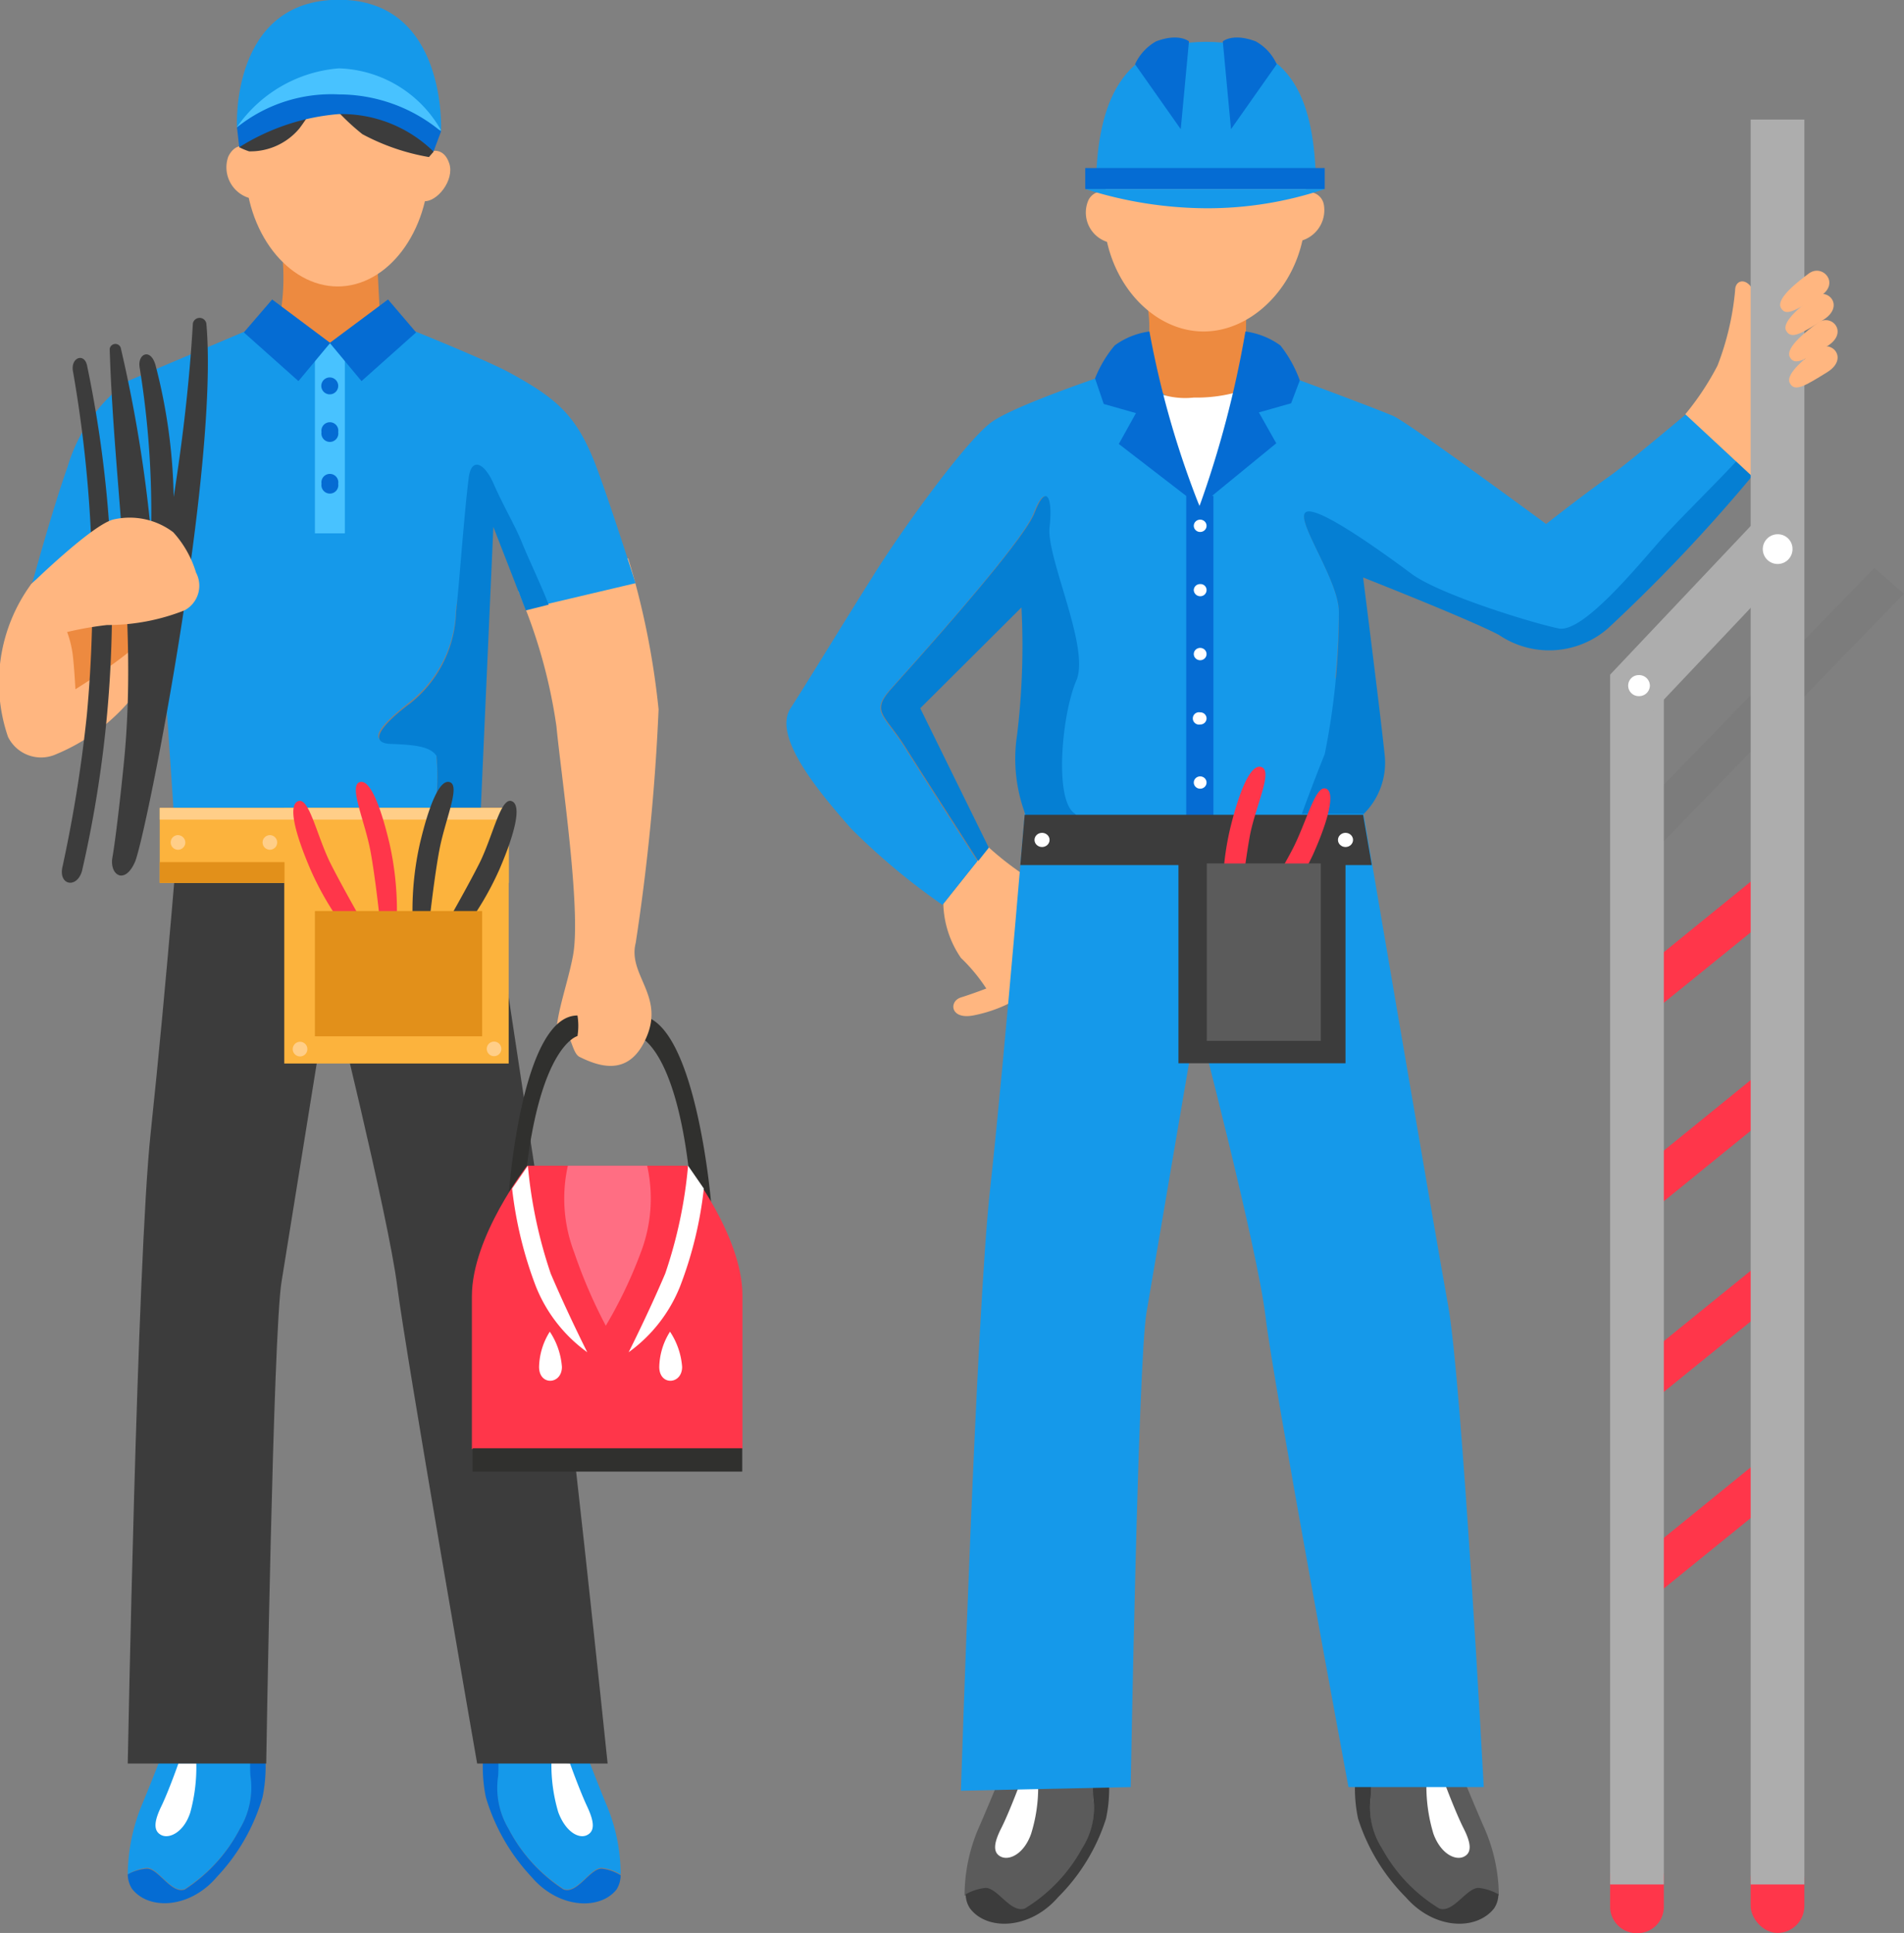 <svg id="Layer_1" data-name="Layer 1" xmlns="http://www.w3.org/2000/svg" viewBox="0 0 83.32 84.55"><rect x="0" y="0" width="83.32" height="84.55" fill="#808080" stroke="none"/><title>teknisi2</title><path d="M65.64,15.49a5.66,5.66,0,0,1-.13,2.34c-.94,2.23,2.12,4.43,2.12,4.43s3.26-1.48,2.33-4.35c-.06-1.06,0-2.52,0-2.52Z" transform="translate(-15.41 -2.01)" style="fill:#ed8a40"/><path d="M63.91,10.44a.67.67,0,0,0-.9.4,1.35,1.35,0,0,0,.91,1.77C64.53,12.64,63.91,10.44,63.91,10.44Z" transform="translate(-15.41 -2.01)" style="fill:#ffb680"/><path d="M72.51,10.44a.66.66,0,0,1,.83.51,1.39,1.39,0,0,1-1.18,1.63C71.55,12.53,72.51,10.44,72.51,10.44Z" transform="translate(-15.41 -2.01)" style="fill:#ffb680"/><path d="M72.54,11.28c0,2.89-2.14,5.23-4.46,5.23s-4.37-2.34-4.37-5.23S65.76,6,68.08,6a4.71,4.71,0,0,1,4.2,2.73A6.81,6.81,0,0,1,72.54,11.28Z" transform="translate(-15.41 -2.01)" style="fill:#ffb680"/><path d="M60.26,85.55a7,7,0,0,0,2.5-2.62,3.25,3.25,0,0,0,.49-2.23A5.85,5.85,0,0,1,63.39,79l-4,.21s-.51,1.28-1.11,2.66a7.47,7.47,0,0,0-.66,3.07,2.21,2.21,0,0,1,.87-.28C59.07,84.65,59.64,85.77,60.26,85.55Z" transform="translate(-15.41 -2.01)" style="fill:#5b5b5b"/><path d="M61.71,85a8.46,8.46,0,0,0,2.1-3.44,6.32,6.32,0,0,0,0-2.63l-.42,0a5.85,5.85,0,0,0-.14,1.71,3.25,3.25,0,0,1-.49,2.23,7,7,0,0,1-2.5,2.62c-.62.22-1.19-.9-1.72-.9a2.21,2.21,0,0,0-.87.28,1.11,1.11,0,0,0,.19.62C58.61,86.48,60.49,86.41,61.71,85Z" transform="translate(-15.41 -2.01)" style="fill:#3c3c3c"/><path d="M60,80.14s-.45,1.2-.78,1.85-.37,1.07,0,1.24,1-.13,1.31-1a6.81,6.81,0,0,0,.31-2.14Z" transform="translate(-15.41 -2.01)" style="fill:#fff"/><path d="M78.39,85.55a7,7,0,0,1-2.5-2.62,3.32,3.32,0,0,1-.5-2.23A5.52,5.52,0,0,0,75.26,79l3.95.21s.51,1.28,1.11,2.66A7.47,7.47,0,0,1,81,84.93a2.21,2.21,0,0,0-.87-.28C79.58,84.65,79,85.77,78.39,85.55Z" transform="translate(-15.41 -2.01)" style="fill:#5b5b5b"/><path d="M76.93,85a8.53,8.53,0,0,1-2.09-3.44,6.32,6.32,0,0,1,0-2.63l.42,0a5.52,5.52,0,0,1,.13,1.71,3.32,3.32,0,0,0,.5,2.23,7,7,0,0,0,2.5,2.62c.61.22,1.19-.9,1.72-.9a2.21,2.21,0,0,1,.87.28,1.11,1.11,0,0,1-.19.62C80,86.48,78.16,86.41,76.93,85Z" transform="translate(-15.41 -2.01)" style="fill:#3c3c3c"/><path d="M78.68,80.14s.45,1.2.78,1.85.37,1.07,0,1.24-1-.13-1.32-1a7.14,7.14,0,0,1-.31-2.14Z" transform="translate(-15.41 -2.01)" style="fill:#fff"/><path d="M56.69,41.55a4.38,4.38,0,0,0,.77,2.36,7.51,7.51,0,0,1,1.11,1.34s-.57.22-1.11.39-.47,1,.58.78a6.13,6.13,0,0,0,2-.78s1-5,.62-5.08a13.27,13.27,0,0,1-2-1.5Z" transform="translate(-15.41 -2.01)" style="fill:#ffb680"/><path d="M78.78,59.11c-.61-3.36-4-23.26-4-23.26L72.09,23.71h-9L60.42,35.62S59.4,48,58.74,54c-.61,5.45-1.28,26.34-1.28,26.34l7.43-.16s.32-18.55.69-20.75,2.21-12.95,2.21-12.95,2.64,10.09,3,13.12,3.63,20.58,3.63,20.58h5.92S79.39,62.46,78.78,59.11Z" transform="translate(-15.41 -2.01)" style="fill:#1599ea"/><path d="M74,28.77c0-1.39-1.93-4.05-1.43-4.32s3.39,1.78,4.62,2.7,5.38,2.18,6.44,2.39,3.44-2.72,4.5-3.91c.73-.82,2.35-2.46,3.28-3.41l-2.22-2.09s-2.47,2.08-3.29,2.67c-1.19.84-2.83,2.13-2.83,2.13s-6-4.42-6.7-4.73c-1.5-.62-6.29-2.37-6.29-2.37a1.94,1.94,0,0,1-2.15,1.89,2.17,2.17,0,0,1-2.39-1.89s-5.58,1.78-6.76,2.66-4.12,5-5.23,6.82C52.64,28.74,50.65,32,50,33c-.82,1.28,1.42,3.84,2.65,5.25a29.3,29.3,0,0,0,4,3.34l1.53-1.91c-.9-1.38-2.57-4-3.2-5-.89-1.4-1.5-1.53-.62-2.51s5.78-6.39,6.28-7.71.81-.71.66.62,1.79,5.3,1.17,6.71-1,5-.18,5.74a.57.57,0,0,1,.14.13h9.88c.41-1,.85-2.17,1-2.61A31.15,31.15,0,0,0,74,28.77Z" transform="translate(-15.41 -2.01)" style="fill:#1599ea"/><path d="M76,35c-.17-1.66-.94-7.73-.94-7.73s4.65,1.83,5.94,2.51a3.92,3.92,0,0,0,4.77-.28,71.9,71.9,0,0,0,6.32-6.67l-.69-.65c-.93,1-2.55,2.59-3.28,3.41-1.06,1.19-3.44,4.12-4.5,3.91s-5.2-1.47-6.44-2.39-4.11-3-4.62-2.7S74,27.38,74,28.77A31.15,31.15,0,0,1,73.38,35c-.18.44-.62,1.56-1,2.61h2.71A3.15,3.15,0,0,0,76,35Z" transform="translate(-15.41 -2.01)" style="fill:#057fd3"/><path d="M62.51,31.78c.62-1.41-1.32-5.38-1.17-6.71s-.15-1.94-.66-.62-5.4,6.72-6.28,7.71-.27,1.11.62,2.51c.63,1,2.3,3.59,3.2,5l.46-.58-3-6.1,4.43-4.41a32.51,32.51,0,0,1-.19,5.56,6.89,6.89,0,0,0,.38,3.54h2.22a.57.57,0,0,0-.14-.13C61.54,36.82,61.9,33.18,62.51,31.78Z" transform="translate(-15.41 -2.01)" style="fill:#057fd3"/><rect x="51.91" y="21.69" width="1.19" height="14.28" style="fill:#056cd3"/><polygon points="60.03 37.84 44.65 37.84 44.84 35.64 59.65 35.64 60.03 37.84" style="fill:#3c3c3c"/><rect x="51.57" y="37.77" width="7.31" height="8.74" style="fill:#3c3c3c"/><path d="M68.92,41.22a12.14,12.14,0,0,1,.33-3c.41-1.67.91-2.85,1.38-2.65s-.25,1.65-.51,2.92c-.21,1.11-.43,3-.43,3Z" transform="translate(-15.41 -2.01)" style="fill:#ff364a"/><path d="M71.24,42a13.23,13.23,0,0,0,1.62-2.59c.71-1.58,1-2.8.55-2.91s-.83,1.47-1.43,2.64c-.52,1-1.51,2.61-1.51,2.61Z" transform="translate(-15.41 -2.01)" style="fill:#ff364a"/><rect x="52.81" y="37.77" width="4.99" height="7.76" style="fill:#5b5b5b"/><ellipse cx="58.88" cy="36.74" rx="0.33" ry="0.31" style="fill:#fff"/><ellipse cx="45.6" cy="36.74" rx="0.33" ry="0.31" style="fill:#fff"/><path d="M89.16,20.13A12,12,0,0,0,90.57,18a12.12,12.12,0,0,0,.77-3.29c0-.66,1-.6,1,1.09s.21,6.42.21,6.42l-.48.61Z" transform="translate(-15.41 -2.01)" style="fill:#ffb680"/><path d="M73,10c-.08-3.42-.91-6.16-4.82-6.16-3.74,0-4.73,2.74-4.81,6.16Z" transform="translate(-15.41 -2.01)" style="fill:#1599ea"/><rect x="47.49" y="7.35" width="10.48" height="0.92" style="fill:#056cd3"/><path d="M67.08,7.66l-2-2.84a2.21,2.21,0,0,1,.92-1c1-.38,1.44,0,1.44,0Z" transform="translate(-15.41 -2.01)" style="fill:#056cd3"/><path d="M69.28,7.66l2-2.84a2.14,2.14,0,0,0-.92-1c-1-.38-1.44,0-1.44,0Z" transform="translate(-15.41 -2.01)" style="fill:#056cd3"/><path d="M62.91,10.28a17.65,17.65,0,0,0,5.31.84,16.07,16.07,0,0,0,5.16-.84Z" transform="translate(-15.41 -2.01)" style="fill:#1599ea"/><path d="M65.34,18.83a3.45,3.45,0,0,0,2.31.57,6.57,6.57,0,0,0,2.82-.57L67.9,24.15Z" transform="translate(-15.41 -2.01)" style="fill:#fff"/><path d="M65.71,16.51a3.33,3.33,0,0,0-1.52.61,5.26,5.26,0,0,0-.86,1.44l.38,1.12,1.41.4-.75,1.35,3.53,2.72A40.66,40.66,0,0,1,65.71,16.51Z" transform="translate(-15.41 -2.01)" style="fill:#056cd3"/><path d="M69.91,16.51a3.39,3.39,0,0,1,1.53.61,5.47,5.47,0,0,1,.85,1.53l-.38,1-1.41.4.76,1.35L67.9,24.15A45.28,45.28,0,0,0,69.91,16.51Z" transform="translate(-15.41 -2.01)" style="fill:#056cd3"/><ellipse cx="52.52" cy="23" rx="0.28" ry="0.27" style="fill:#fff"/><path d="M68.21,27.82a.27.27,0,0,1-.28.27.28.28,0,0,1-.28-.27.27.27,0,0,1,.28-.26A.26.26,0,0,1,68.21,27.82Z" transform="translate(-15.41 -2.01)" style="fill:#fff"/><ellipse cx="52.52" cy="28.61" rx="0.28" ry="0.27" style="fill:#fff"/><path d="M68.21,33.43a.27.27,0,0,1-.28.27.27.27,0,1,1,0-.53A.27.27,0,0,1,68.21,33.43Z" transform="translate(-15.41 -2.01)" style="fill:#fff"/><ellipse cx="52.52" cy="34.23" rx="0.28" ry="0.27" style="fill:#fff"/><path d="M87.05,86.57h0a1.16,1.16,0,0,1-1.18-1.12V84.12A1.16,1.16,0,0,1,87.05,83h0a1.15,1.15,0,0,1,1.17,1.12v1.33A1.15,1.15,0,0,1,87.05,86.57Z" transform="translate(-15.41 -2.01)" style="fill:#ff364a"/><rect x="76.61" y="80.99" width="2.35" height="3.56" rx="1.18" style="fill:#ff364a"/><polygon points="78.22 39.48 72.11 44.43 70.96 43.15 77.06 38.2 78.22 39.48" style="fill:#ff364a"/><polygon points="78.22 48.16 72.11 53.11 70.96 51.83 77.06 46.88 78.22 48.16" style="fill:#ff364a"/><polygon points="78.22 56.5 72.11 61.45 70.96 60.16 77.06 55.22 78.22 56.5" style="fill:#ff364a"/><polygon points="78.22 65.1 72.11 70.05 70.96 68.77 77.06 63.82 78.22 65.1" style="fill:#ff364a"/><polygon points="83.32 25.97 72.24 37.38 70.95 36.24 82.02 24.84 83.32 25.97" style="fill:#7c7c7c"/><rect x="76.61" y="5.23" width="2.35" height="77.2" style="fill:#adadad"/><rect x="70.46" y="29.52" width="2.35" height="52.91" style="fill:#adadad"/><polygon points="78.72 24.36 72.33 31.11 70.46 29.51 77.28 22.3 78.72 24.36" style="fill:#adadad"/><path d="M87.61,32a.47.47,0,0,1-.49.46.46.46,0,1,1,0-.92A.47.47,0,0,1,87.61,32Z" transform="translate(-15.41 -2.01)" style="fill:#fff"/><path d="M93.85,26a.65.65,0,1,1-.65-.62A.64.64,0,0,1,93.85,26Z" transform="translate(-15.41 -2.01)" style="fill:#fff"/><path d="M94.53,14c-.37.28-1.41,1.05-1.19,1.47S94,15.55,95,15,95.16,13.48,94.53,14Z" transform="translate(-15.41 -2.01)" style="fill:#ffb680"/><path d="M94.76,15c-.37.28-1.41,1.06-1.19,1.47s.67.13,1.63-.47S95.39,14.53,94.76,15Z" transform="translate(-15.41 -2.01)" style="fill:#ffb680"/><path d="M94.93,16.15c-.38.28-1.41,1.05-1.2,1.47s.67.12,1.64-.47S95.55,15.67,94.93,16.15Z" transform="translate(-15.41 -2.01)" style="fill:#ffb680"/><path d="M94.93,17.29c-.38.28-1.41,1.05-1.2,1.47s.67.13,1.64-.47S95.55,16.82,94.93,17.29Z" transform="translate(-15.41 -2.01)" style="fill:#ffb680"/><path d="M27.79,13.5a9.56,9.56,0,0,1-.13,2.37c-.14.52,2.47,2.81,2.47,2.81s1.76-1.54,1.91-2.81c-.06-1.07-.12-2.37-.12-2.37Z" transform="translate(-15.41 -2.01)" style="fill:#ed8a40"/><path d="M26.27,8.45s-.53-.28-.87.41a1.4,1.4,0,0,0,.88,1.8C26.87,10.69,26.27,8.45,26.27,8.45Z" transform="translate(-15.41 -2.01)" style="fill:#ffb680"/><path d="M34.27,8.63s.56-.2.8.53-.54,1.71-1.13,1.65S34.27,8.63,34.27,8.63Z" transform="translate(-15.41 -2.01)" style="fill:#ffb680"/><path d="M34.19,9.22c0,2.94-1.82,5.32-4,5.32s-4.05-2.38-4.05-5.32S27.9,3.9,30.14,3.9,34.19,6.28,34.19,9.22Z" transform="translate(-15.41 -2.01)" style="fill:#ffb680"/><path d="M25.88,8.45a2.93,2.93,0,0,0,.43.18,2.79,2.79,0,0,0,2.2-1A7.87,7.87,0,0,0,29.46,6a9.82,9.82,0,0,0,1.81,1.88,9.57,9.57,0,0,0,2.91,1l.2-.23a2.57,2.57,0,0,0-1.74-2.07,8.33,8.33,0,0,0-3.76-.82C28.49,5.86,26.22,7.18,25.88,8.45Z" transform="translate(-15.41 -2.01)" style="fill:#3c3c3c"/><path d="M25.78,7.57l4.46-1.13,4.47,1.31S35,2,30.24,2,25.78,7.57,25.78,7.57Z" transform="translate(-15.41 -2.01)" style="fill:#1599ea"/><path d="M25.78,7.57A6,6,0,0,1,30.24,5a5.32,5.32,0,0,1,4.47,2.71,8.1,8.1,0,0,1-2-.53c-.87-.39-3.26-1-4.76-.15S25.78,7.57,25.78,7.57Z" transform="translate(-15.41 -2.01)" style="fill:#48c2ff"/><path d="M25.88,8.45A9.61,9.61,0,0,1,30.24,7a5.75,5.75,0,0,1,4.14,1.64l.33-.88a7,7,0,0,0-4.47-1.62,6.61,6.61,0,0,0-4.46,1.44Z" transform="translate(-15.41 -2.01)" style="fill:#056cd3"/><path d="M46.52,54.54s-.69-8.11-3.19-8.11a2.51,2.51,0,0,0,0,.9s1.63.39,2.26,6.17C46,57.48,46.52,54.54,46.52,54.54Z" transform="translate(-15.41 -2.01)" style="fill:#30302e"/><path d="M38.09,27.87a23.18,23.18,0,0,1,1.67,5.91c.2,2.11,1.09,8,.73,10-.25,1.38-.94,3.09-.67,3.89.08.24.07-.47.45-.29.15.08.23.73.5.86,1,.5,2.22.8,2.93-.86.79-1.83-.83-2.73-.47-4.13a93.88,93.88,0,0,0,1-10.21,34.65,34.65,0,0,0-1.33-6.61Z" transform="translate(-15.41 -2.01)" style="fill:#ffb680"/><path d="M34.5,35c-.22-.39-.78-.48-2-.52s-.13-1,.86-1.78a5.3,5.3,0,0,0,2-4c.1-1,1.06-3.94,1.09-4.75,0-1.2,1.17,1.13,1.42,1.74s.77,2,1.11,2.83l4.24-1s-1.29-4.06-1.83-5.39c-.81-2-1.68-2.73-3.72-3.84C36.33,17.58,32,15.87,32,15.87A2.13,2.13,0,0,1,29.86,17a2.6,2.6,0,0,1-2.2-1.14S22.6,18,21,18.68a7.18,7.18,0,0,0-2.63,3.74c-.71,2-1.63,5.39-1.63,5.39l4.55-.28.91-2L23,37.36H34.44A9.89,9.89,0,0,0,34.5,35Z" transform="translate(-15.41 -2.01)" style="fill:#1599ea"/><path d="M37,25.06l1.42,3.65,1-.25c-.33-.86-.88-2-1.17-2.72s-.81-1.59-1.24-2.57S36,22,35.91,23c-.2,1.62-.38,4.29-.54,5.77a5.3,5.3,0,0,1-2,4c-1,.74-2,1.74-.86,1.78s1.73.13,2,.52a9.89,9.89,0,0,1-.06,2.32h2Z" transform="translate(-15.41 -2.01)" style="fill:#057fd3"/><path d="M23.5,84.63A7,7,0,0,0,25.91,82a3.5,3.5,0,0,0,.48-2.26A6,6,0,0,1,26.52,78l-3.81.21s-.49,1.3-1.07,2.7A8.21,8.21,0,0,0,21,84a2,2,0,0,1,.84-.29C22.35,83.72,22.91,84.85,23.5,84.63Z" transform="translate(-15.41 -2.01)" style="fill:#1599ea"/><path d="M24.9,84.11a8.56,8.56,0,0,0,2-3.49,6.71,6.71,0,0,0,0-2.67l-.4,0a6,6,0,0,0-.13,1.74A3.5,3.5,0,0,1,25.91,82a7,7,0,0,1-2.41,2.66c-.59.22-1.15-.91-1.66-.91A2,2,0,0,0,21,84a1.2,1.2,0,0,0,.18.62C21.91,85.58,23.72,85.5,24.9,84.11Z" transform="translate(-15.41 -2.01)" style="fill:#056cd3"/><path d="M23.22,79.14s-.43,1.22-.75,1.88-.36,1.08,0,1.26,1-.14,1.27-1A7.49,7.49,0,0,0,24,79.14Z" transform="translate(-15.41 -2.01)" style="fill:#fff"/><path d="M40.07,84.63A7,7,0,0,1,37.66,82a3.49,3.49,0,0,1-.47-2.26A6.42,6.42,0,0,0,37.06,78l3.81.21s.49,1.3,1.06,2.7A7.84,7.84,0,0,1,42.57,84a2,2,0,0,0-.83-.29C41.22,83.72,40.67,84.85,40.07,84.63Z" transform="translate(-15.41 -2.01)" style="fill:#1599ea"/><path d="M38.67,84.11a8.67,8.67,0,0,1-2-3.49,6.71,6.71,0,0,1,0-2.67l.41,0a6.42,6.42,0,0,1,.13,1.74A3.49,3.49,0,0,0,37.66,82a7,7,0,0,0,2.41,2.66c.6.22,1.15-.91,1.67-.91a2,2,0,0,1,.83.29,1.2,1.2,0,0,1-.18.62C41.66,85.58,39.85,85.5,38.67,84.11Z" transform="translate(-15.41 -2.01)" style="fill:#056cd3"/><path d="M40.35,79.14s.44,1.22.75,1.88.36,1.08,0,1.26-.94-.14-1.26-1a7.27,7.27,0,0,1-.3-2.18Z" transform="translate(-15.41 -2.01)" style="fill:#fff"/><path d="M23.3,37.36S22.72,44.82,22,51.6c-.59,5.55-1,27.55-1,27.55h6.06s.3-18.84.67-21.07l2.12-13.15s2.55,10.25,2.94,13.32,3.5,20.9,3.5,20.9H42S40.13,61.1,39.54,57.69s-3.11-20.33-3.11-20.33Z" transform="translate(-15.41 -2.01)" style="fill:#3c3c3c"/><rect x="12.44" y="35.34" width="9.82" height="11.18" style="fill:#fcb33d"/><rect x="6.99" y="35.34" width="15.28" height="3.28" style="fill:#fcb33d"/><rect x="6.99" y="35.34" width="15.26" height="0.51" style="fill:#ffce88"/><path d="M16.76,27.58a7.3,7.3,0,0,0-1,6.66,1.61,1.61,0,0,0,2.11.76A8.5,8.5,0,0,0,21,32.76c1.32-1.86,1.13-3.33.58-3.25C20.51,29.66,18.12,26.1,16.76,27.58Z" transform="translate(-15.41 -2.01)" style="fill:#ffb680"/><path d="M18.91,29.35a3.38,3.38,0,0,1-.64.11,4.54,4.54,0,0,1,.32,1.17c.07.56.12,1.53.12,1.53s3.23-2,3.29-2.7-1.69-1.16-1.69-1.16Z" transform="translate(-15.41 -2.01)" style="fill:#ed8a40"/><path d="M24.44,16.16a.3.3,0,0,0-.59,0c-.15,2.59-.45,5.11-.84,7.59A24.32,24.32,0,0,0,22.22,18c-.21-.79-.8-.52-.7.08a39.42,39.42,0,0,1,.5,7.25,60.83,60.83,0,0,0-1.33-8.12.25.25,0,0,0-.48.07c.19,6.1,1.22,12,.63,18-.12,1.24-.37,3.45-.51,4.23s.55,1.24,1,.17C21.87,38.24,25,22.35,24.44,16.16Z" transform="translate(-15.41 -2.01)" style="fill:#3c3c3c"/><path d="M19.22,18c-.12-.58-.75-.35-.61.29a56.83,56.83,0,0,1,.6,15,61.18,61.18,0,0,1-1.06,6.61c-.21.84.63,1,.85.2A51.53,51.53,0,0,0,19.22,18Z" transform="translate(-15.41 -2.01)" style="fill:#3c3c3c"/><polygon points="15.09 23.33 13.78 23.33 13.78 15.68 14.45 15 15.09 15.68 15.09 23.33" style="fill:#48c2ff"/><polygon points="11.91 13.1 10.67 14.54 13.06 16.67 14.45 15 11.91 13.1" style="fill:#056cd3"/><polygon points="16.98 13.1 18.21 14.54 15.82 16.67 14.43 15 16.98 13.1" style="fill:#056cd3"/><path d="M16.76,27.58S19.4,25,20.35,24.74a3.16,3.16,0,0,1,2.64.55,4.6,4.6,0,0,1,1,1.77,1.22,1.22,0,0,1-.51,1.65,9.16,9.16,0,0,1-3.39.64,14.6,14.6,0,0,0-2.33.46Z" transform="translate(-15.41 -2.01)" style="fill:#ffb680"/><path d="M30.21,18.89a.37.37,0,1,1-.36-.37A.37.37,0,0,1,30.21,18.89Z" transform="translate(-15.41 -2.01)" style="fill:#056cd3"/><path d="M30.21,20.91a.37.37,0,1,1-.73,0,.37.37,0,1,1,.73,0Z" transform="translate(-15.41 -2.01)" style="fill:#056cd3"/><path d="M30.21,23.17a.37.37,0,1,1-.73,0,.37.37,0,1,1,.73,0Z" transform="translate(-15.41 -2.01)" style="fill:#056cd3"/><rect x="6.99" y="37.71" width="5.46" height="0.91" style="fill:#e2901a"/><path d="M33.46,41.93a13.38,13.38,0,0,1,.32-3c.4-1.7.88-2.89,1.33-2.7s-.24,1.68-.48,3c-.21,1.12-.42,3-.42,3Z" transform="translate(-15.41 -2.01)" style="fill:#3c3c3c"/><path d="M35.71,42.67a13.25,13.25,0,0,0,1.55-2.62c.69-1.6,1-2.85.53-3s-.8,1.49-1.38,2.68c-.5,1-1.45,2.66-1.45,2.66Z" transform="translate(-15.41 -2.01)" style="fill:#3c3c3c"/><path d="M32.78,41.93a13.38,13.38,0,0,0-.32-3c-.4-1.7-.88-2.89-1.33-2.7s.24,1.68.49,3c.21,1.12.41,3,.41,3Z" transform="translate(-15.41 -2.01)" style="fill:#ff364a"/><path d="M30.54,42.67A13,13,0,0,1,29,40.05c-.69-1.6-1-2.85-.53-3s.8,1.49,1.38,2.68c.5,1,1.45,2.66,1.45,2.66Z" transform="translate(-15.41 -2.01)" style="fill:#ff364a"/><rect x="13.78" y="39.85" width="7.32" height="5.48" style="fill:#e2901a"/><path d="M37.68,54.19s.55-7.76,3-7.76a2.78,2.78,0,0,1,0,.9s-1.64.39-2.27,6.17C38,57.48,37.68,54.19,37.68,54.19Z" transform="translate(-15.41 -2.01)" style="fill:#30302e"/><path d="M45.48,53h-7s-2.42,3.09-2.42,5.71v6.69H47.9V58.68C47.9,56.06,45.48,53,45.48,53Z" transform="translate(-15.41 -2.01)" style="fill:#ff364a"/><path d="M28.86,47.89a.32.32,0,1,1-.32-.31A.32.32,0,0,1,28.86,47.89Z" transform="translate(-15.41 -2.01)" style="fill:#ffce88"/><path d="M23.52,38.86a.32.32,0,0,1-.32.32.32.32,0,0,1-.32-.32.32.32,0,0,1,.32-.32A.33.33,0,0,1,23.52,38.86Z" transform="translate(-15.41 -2.01)" style="fill:#ffce88"/><circle cx="11.81" cy="36.85" r="0.32" style="fill:#ffce88"/><circle cx="21.62" cy="45.88" r="0.32" style="fill:#ffce88"/><path d="M43.73,53H40.26a6.59,6.59,0,0,0,.28,3.8A22,22,0,0,0,41.92,60a19.84,19.84,0,0,0,1.53-3.2A6.59,6.59,0,0,0,43.73,53Z" transform="translate(-15.41 -2.01)" style="fill:#ff6e83"/><path d="M38.51,53a20.34,20.34,0,0,0,1,4.72c.74,1.74,1.6,3.44,1.6,3.44a6.53,6.53,0,0,1-2.25-2.88A17.36,17.36,0,0,1,37.82,54Z" transform="translate(-15.41 -2.01)" style="fill:#fff"/><path d="M45.52,53a20.11,20.11,0,0,1-1,4.72c-.74,1.74-1.6,3.44-1.6,3.44a6.53,6.53,0,0,0,2.25-2.88A17.07,17.07,0,0,0,46.21,54Z" transform="translate(-15.41 -2.01)" style="fill:#fff"/><rect x="20.68" y="63.35" width="11.8" height="1.02" style="fill:#30302e"/><path d="M39.47,60.26A3,3,0,0,0,39,61.8c0,.84,1,.78,1,0A3.21,3.21,0,0,0,39.47,60.26Z" transform="translate(-15.41 -2.01)" style="fill:#fff"/><path d="M44.73,60.26a3,3,0,0,0-.47,1.54c0,.84,1,.78,1,0A3.21,3.21,0,0,0,44.73,60.26Z" transform="translate(-15.41 -2.01)" style="fill:#fff"/></svg>